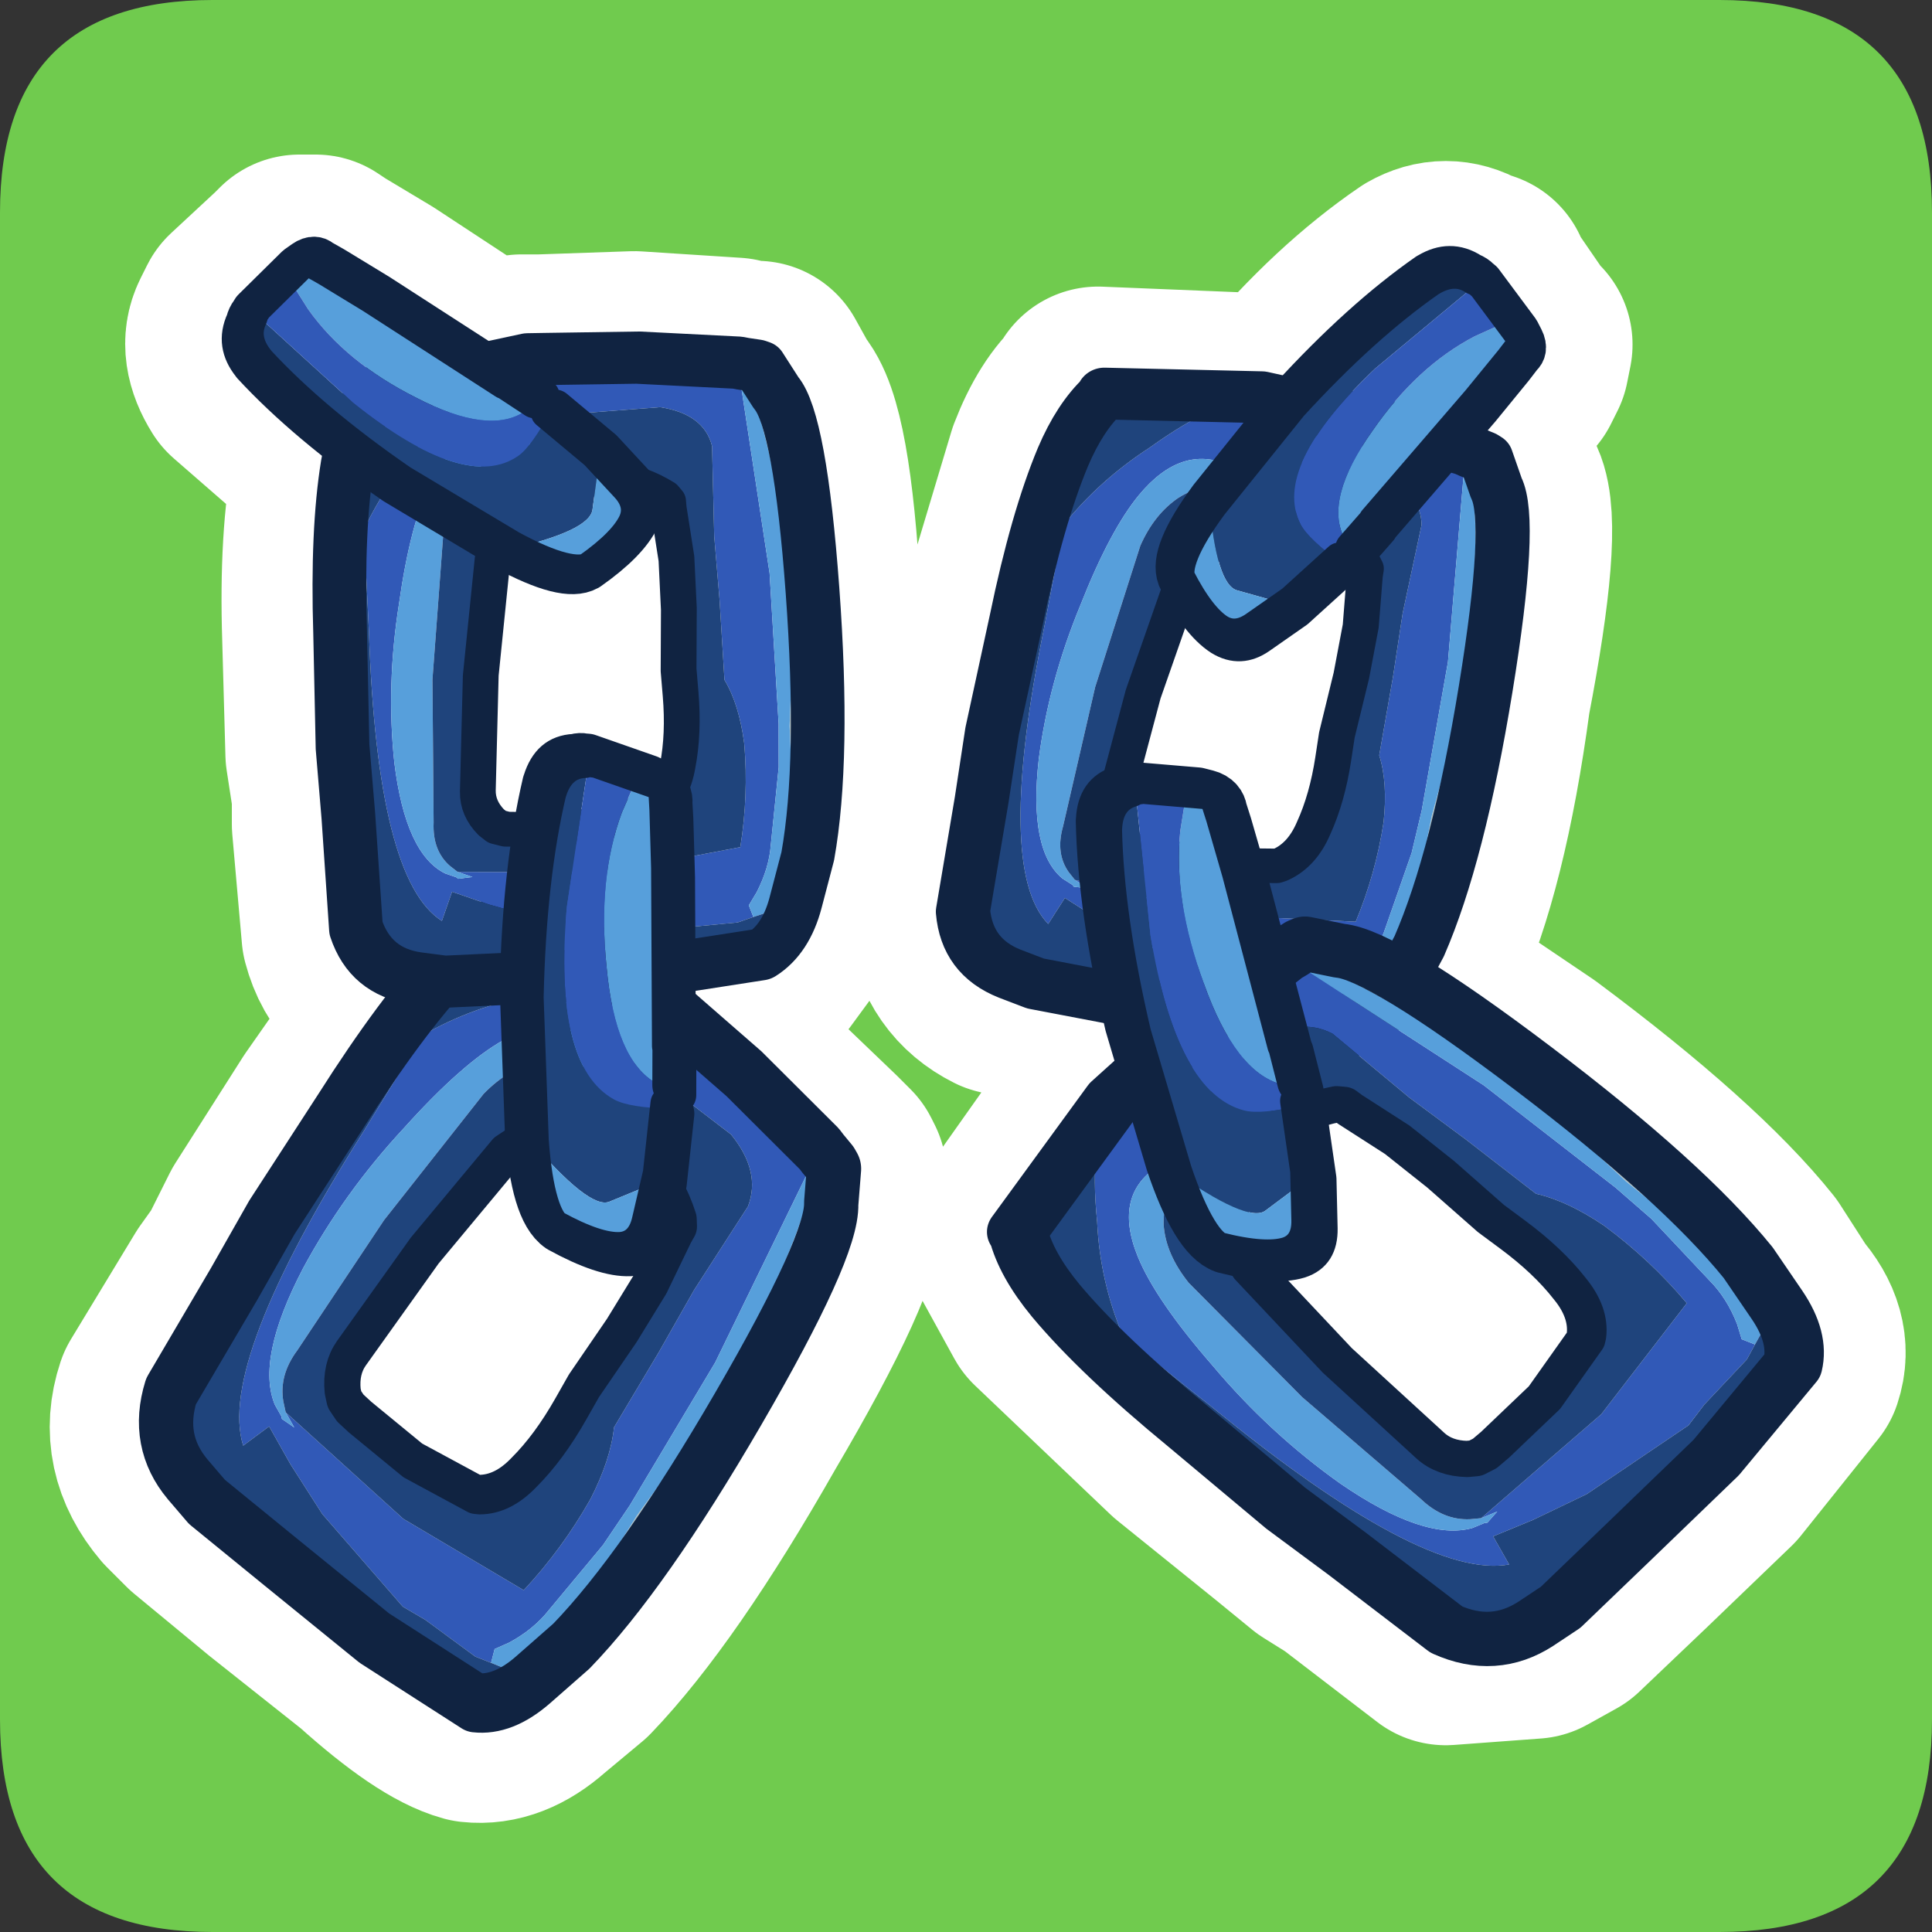 <?xml version="1.0" encoding="UTF-8" standalone="no"?>
<svg xmlns:ffdec="https://www.free-decompiler.com/flash" xmlns:xlink="http://www.w3.org/1999/xlink" ffdec:objectType="frame" height="30.0px" width="30.0px" xmlns="http://www.w3.org/2000/svg">
  <rect width="100%" height="100%" fill="#333333" stroke="none"/>
  <g transform="matrix(1.0, 0.0, 0.0, 1.0, 0.0, 0.0)">
    <use ffdec:characterId="1" height="30.0" transform="matrix(1.0, 0.0, 0.0, 1.0, 0.0, 0.0)" width="30.0" xlink:href="#shape0"/>
    <use ffdec:characterId="3" height="19.6" transform="matrix(-0.555, -0.062, -0.081, 0.532, 24.166, 6.274)" width="14.95" xlink:href="#sprite0"/>
    <use ffdec:characterId="5" height="18.25" transform="matrix(-0.207, -0.404, -0.345, 0.18, 25.064, 7.318)" width="9.65" xlink:href="#sprite1"/>
    <use ffdec:characterId="3" height="19.6" transform="matrix(-0.479, -0.33, -0.294, 0.518, 14.294, 17.769)" width="14.95" xlink:href="#sprite0"/>
    <use ffdec:characterId="3" height="19.6" transform="matrix(-0.386, 0.436, 0.479, 0.355, 20.061, 13.273)" width="14.95" xlink:href="#sprite0"/>
    <use ffdec:characterId="5" height="18.25" transform="matrix(-0.477, -0.122, -0.043, 0.415, 21.44, 12.631)" width="9.65" xlink:href="#sprite1"/>
    <use ffdec:characterId="3" height="19.6" transform="matrix(-0.554, 0.069, 0.045, 0.536, 12.654, 4.615)" width="14.95" xlink:href="#sprite0"/>
    <use ffdec:characterId="5" height="18.25" transform="matrix(-0.371, 0.261, 0.226, 0.317, 6.558, 2.367)" width="9.65" xlink:href="#sprite1"/>
    <use ffdec:characterId="5" height="18.25" transform="matrix(-0.431, -0.237, -0.145, 0.391, 12.733, 13.135)" width="9.65" xlink:href="#sprite1"/>
  </g>
  <defs>
    <g id="shape0" transform="matrix(1.0, 0.0, 0.0, 1.0, 0.0, 0.0)">
      <path d="M0.0 0.0 L30.0 0.0 30.0 30.0 0.0 30.0 0.0 0.0" fill="#33cc66" fill-opacity="0.0" fill-rule="evenodd" stroke="none"/>
      <path d="M0.0 3.3 Q0.0 0.0 3.3 0.0 L26.7 0.0 Q30.0 0.0 30.0 3.3 L30.0 26.7 Q30.0 30.0 26.7 30.0 L3.3 30.0 Q0.0 30.0 0.0 26.7 L0.0 3.3" fill="#70cb4e" fill-rule="evenodd" stroke="none"/>
      <path d="M11.75 5.8 L12.0 6.25 Q12.4 6.65 12.55 9.3 12.8 11.9 12.5 13.4 L12.35 14.15 11.8 14.9 10.4 15.25 10.4 15.8 11.5 16.8 12.7 17.95 12.75 18.0 12.9 18.15 12.95 18.25 12.9 18.75 Q12.95 19.4 11.45 21.95 10.0 24.5 8.85 25.7 L8.25 26.2 Q7.8 26.6 7.35 26.55 6.8 26.4 5.8 25.5 L4.35 24.35 3.2 23.4 2.9 23.1 Q2.35 22.45 2.6 21.7 L3.6 20.05 3.85 19.7 4.2 19.0 5.25 17.35 6.65 15.35 6.4 15.3 Q5.7 15.25 5.5 14.5 L5.35 12.8 5.35 12.35 5.25 11.7 5.2 9.9 Q5.15 8.35 5.35 7.35 L5.4 7.15 3.85 5.8 Q3.6 5.4 3.75 5.1 L3.85 4.9 4.55 4.25 4.65 4.15 4.9 4.15 5.05 4.25 5.8 4.7 7.55 5.85 8.1 5.7 8.4 5.7 9.85 5.65 11.4 5.75 11.5 5.8 11.65 5.8 11.75 5.8 M8.35 6.3 L8.05 6.15 7.85 6.0 7.65 5.9 7.55 5.85 M7.6 8.8 L7.45 10.6 7.35 12.4 7.55 12.85 7.65 12.95 7.8 13.0 8.0 13.0 8.3 13.05 8.45 12.3 8.45 12.25 Q8.55 11.8 8.95 11.8 L9.1 11.8 9.15 11.8 Q9.55 11.8 10.1 12.15 L10.2 12.2 10.4 12.35 10.5 12.0 10.55 10.9 10.5 10.55 10.55 9.6 10.45 8.8 10.35 8.05 10.35 7.9 10.25 7.85 9.8 7.65 Q10.05 7.9 9.9 8.2 L9.05 9.0 7.85 8.7 7.65 8.6 7.6 8.8 M9.8 7.65 L9.75 7.6 9.25 7.1 8.6 6.55 M5.4 7.15 L6.05 7.6 6.1 7.65 6.55 7.9 6.9 8.15 7.65 8.6 M8.3 13.05 L8.2 13.65 8.1 14.3 8.05 15.3 8.05 15.5 8.05 15.65 8.05 16.15 8.05 16.7 8.1 17.75 Q8.2 18.9 8.55 19.2 L9.65 19.55 10.05 19.15 10.25 18.45 10.25 18.35 10.4 17.3 M10.4 15.25 L10.4 14.6 10.4 13.65 10.4 12.75 10.4 12.45 10.4 12.35 M18.2 9.05 L18.3 9.2 Q18.55 9.75 18.85 9.9 19.1 10.15 19.45 9.9 L20.0 9.5 21.0 8.7 20.95 8.65 21.15 8.4 21.35 8.25 21.3 8.25 21.75 7.7 22.4 7.0 22.95 6.35 23.45 5.8 23.55 5.6 23.6 5.35 23.5 5.25 22.95 4.45 22.95 4.4 22.8 4.35 Q22.45 4.15 22.1 4.35 21.0 5.1 19.95 6.35 L19.05 7.35 18.9 7.6 18.7 7.85 Q18.05 8.75 18.2 9.05 M22.4 7.0 L22.7 7.1 22.75 7.1 22.95 7.2 23.0 7.25 23.2 7.65 Q23.45 8.2 22.95 10.8 22.6 13.4 21.95 14.8 L21.75 15.3 23.75 16.65 Q26.1 18.4 27.1 19.65 L27.55 20.35 Q27.95 20.8 27.8 21.25 L26.6 22.75 25.3 24.0 24.25 25.0 23.8 25.25 22.45 25.35 20.95 24.2 20.55 23.95 20.0 23.5 18.45 22.25 16.35 20.25 15.8 19.25 15.8 19.2 17.25 17.15 17.45 17.0 17.65 16.8 17.5 16.1 17.4 15.6 16.0 15.35 15.6 15.25 Q15.0 14.95 14.9 14.25 L15.2 12.5 15.25 12.15 15.35 11.45 15.7 9.7 16.45 7.2 Q16.7 6.55 17.05 6.25 L17.05 6.2 19.5 6.3 19.75 6.35 19.95 6.35 M18.3 9.2 L17.65 10.85 17.25 12.4 17.45 12.3 17.6 12.3 17.65 12.3 18.65 12.35 18.8 12.35 19.0 12.65 19.0 12.8 19.3 13.65 19.75 13.5 19.8 13.55 20.35 12.95 20.65 11.85 20.7 11.5 20.9 10.6 21.05 9.8 21.1 9.05 21.15 8.9 21.1 8.85 21.0 8.7 M17.25 12.4 L17.0 12.9 17.1 13.85 17.2 14.5 17.4 15.6 M20.2 17.0 L20.05 16.65 20.0 16.3 20.0 16.1 19.65 15.1 19.5 14.45 19.3 13.75 19.3 13.65 M19.65 15.1 L19.95 14.9 20.0 14.85 20.15 14.75 20.25 14.7 20.8 14.85 21.2 15.0 21.75 15.3 M23.45 19.25 L23.1 19.0 22.35 18.3 21.7 17.8 20.95 17.3 20.85 17.25 20.75 17.25 20.25 17.35 20.4 18.3 20.4 19.15 Q20.4 19.5 20.05 19.65 L19.35 19.65 19.45 19.75 20.75 21.2 22.2 22.55 22.75 22.75 22.9 22.7 23.0 22.65 23.15 22.5 23.95 21.75 24.6 20.85 24.6 20.8 24.35 20.1 23.45 19.25 M17.65 16.8 L18.05 18.05 18.1 18.15 18.15 18.25 18.2 18.35 Q18.5 19.4 18.95 19.55 L19.35 19.65 M20.7 16.15 L20.0 16.1 M10.45 16.9 L10.45 16.65 10.4 16.35 10.4 15.8 M8.1 17.75 L7.8 18.0 6.55 19.55 5.4 21.1 5.3 21.7 5.3 21.8 5.45 21.95 5.55 22.1 6.35 22.75 Q6.75 23.25 7.35 23.3 L7.45 23.25 Q7.75 23.25 8.05 22.95 L8.85 22.0 9.05 21.65 9.65 20.75 10.05 20.0 10.45 19.25 10.55 19.15 10.55 19.05 10.25 18.45 M8.05 15.3 L6.85 15.35 6.65 15.35" fill="none" stroke="#ffffff" stroke-linecap="round" stroke-linejoin="round" stroke-width="3.5"/>
    </g>
    <g id="sprite0" transform="matrix(1.0, 0.0, 0.0, 1.0, 0.2, -4.25)">
      <use ffdec:characterId="2" height="19.6" transform="matrix(1.0, 0.0, 0.0, 1.0, -0.2, 4.25)" width="14.95" xlink:href="#shape1"/>
    </g>
    <g id="shape1" transform="matrix(1.0, 0.0, 0.0, 1.0, 0.2, -4.25)">
      <path d="M8.05 7.4 L8.1 7.45 8.05 7.45 8.05 7.4" fill="#67787e" fill-rule="evenodd" stroke="none"/>
      <path d="M1.3 20.25 Q0.6 17.55 0.55 12.65 0.5 7.75 1.1 6.85 L1.5 6.05 1.6 6.0 1.95 5.9 2.1 5.85 Q1.1 8.2 1.2 13.9 L1.5 16.45 1.55 17.65 Q1.75 19.45 1.3 20.25" fill="#adbdc0" fill-rule="evenodd" stroke="none"/>
      <path d="M7.95 5.0 Q9.1 5.15 10.8 6.8 12.05 7.9 12.85 9.3 L12.95 12.25 Q13.3 19.4 11.6 20.8 L11.25 20.0 10.25 20.5 8.85 21.1 5.75 21.9 5.05 21.85 3.4 21.9 2.95 21.8 3.05 21.45 2.8 21.1 Q2.4 20.45 2.3 19.8 L1.9 17.6 1.8 16.35 1.7 12.0 2.1 5.85 4.85 5.35 7.5 5.05 7.95 5.0 M11.05 19.45 L10.95 19.5 10.65 19.65 11.05 19.65 11.1 19.6 11.4 19.45 Q12.45 18.75 12.55 16.1 12.6 13.85 12.05 11.55 11.55 9.3 10.9 8.2 9.95 6.6 8.55 7.05 L8.55 7.1 Q8.1 6.85 7.4 6.7 L4.35 6.85 Q3.15 7.2 3.0 8.15 L3.15 10.75 3.15 12.6 3.2 14.9 Q2.85 15.65 2.8 16.8 2.8 18.3 3.15 19.75 L6.9 20.0 11.05 19.45" fill="#3159b7" fill-rule="evenodd" stroke="none"/>
      <path d="M2.95 21.8 L1.75 21.55 1.3 20.25 Q1.75 19.45 1.55 17.65 L1.5 16.45 1.2 13.9 Q1.1 8.2 2.1 5.85 L1.7 12.0 1.8 16.35 1.9 17.6 2.3 19.8 Q2.4 20.45 2.8 21.1 L3.05 21.45 2.95 21.8 M8.55 7.1 L8.55 7.05 Q9.95 6.6 10.9 8.2 11.55 9.3 12.05 11.55 12.6 13.85 12.55 16.1 12.45 18.75 11.4 19.45 L11.1 19.6 11.05 19.65 10.65 19.65 10.95 19.5 11.05 19.45 11.25 19.25 Q11.7 18.75 11.6 17.95 L11.3 13.85 10.65 9.65 Q10.4 8.7 9.8 8.15 9.15 7.6 8.1 7.45 L8.05 7.4 8.55 7.1" fill="#579fdb" fill-rule="evenodd" stroke="none"/>
      <path d="M7.95 5.0 L12.3 5.4 12.3 5.45 Q12.85 6.15 13.15 7.35 13.6 9.2 13.75 12.15 L13.95 15.45 13.95 16.7 13.95 17.45 14.0 20.7 Q13.7 22.0 12.45 22.35 L11.7 22.55 9.2 22.75 6.0 23.0 2.8 22.9 Q2.1 22.55 1.75 21.55 L2.95 21.8 3.4 21.9 5.05 21.85 5.75 21.9 8.85 21.1 10.25 20.5 11.25 20.0 11.6 20.8 Q13.3 19.4 12.95 12.25 L12.85 9.3 Q12.05 7.9 10.8 6.8 9.1 5.15 7.95 5.0 M11.05 19.45 L6.9 20.0 3.15 19.75 Q2.8 18.3 2.8 16.8 2.85 15.65 3.2 14.9 L3.15 12.6 3.15 10.75 3.0 8.15 Q3.15 7.2 4.35 6.85 L7.4 6.7 Q8.1 6.85 8.55 7.1 L8.05 7.4 8.05 7.45 8.1 7.45 Q9.15 7.6 9.8 8.15 10.4 8.7 10.65 9.65 L11.3 13.85 11.6 17.95 Q11.7 18.75 11.25 19.25 L11.05 19.45 M4.35 9.6 L4.35 9.8 4.25 11.25 4.3 12.7 4.45 14.45 4.45 15.15 Q4.45 16.3 4.7 17.2 4.9 18.0 5.45 18.35 L5.55 18.4 7.45 18.6 9.25 18.45 9.6 18.4 9.85 18.3 10.0 18.15 Q10.35 17.7 10.3 17.2 L9.95 13.9 9.35 10.6 8.75 9.4 Q8.3 9.0 7.55 8.85 L7.3 8.75 Q5.75 8.4 4.45 9.45 L4.35 9.6" fill="#1f447c" fill-rule="evenodd" stroke="none"/>
      <path d="M1.75 21.55 Q2.1 22.55 2.8 22.9 L6.0 23.0 9.2 22.75 11.7 22.55 12.45 22.35 Q13.7 22.0 14.0 20.7 L13.95 17.45 13.95 16.7 13.95 15.45 13.75 12.15 Q13.6 9.2 13.15 7.35 12.85 6.15 12.3 5.45 L12.3 5.4 7.95 5.0 7.5 5.05 4.85 5.35 2.1 5.85 1.95 5.9 1.6 6.0 1.5 6.05 1.1 6.85 Q0.5 7.75 0.55 12.65 0.6 17.55 1.3 20.25 L1.75 21.55" fill="none" stroke="#102341" stroke-linecap="round" stroke-linejoin="round" stroke-width="1.5"/>
      <path d="M4.35 9.6 L4.45 9.45 Q5.75 8.4 7.3 8.75 L7.55 8.85 Q8.3 9.0 8.75 9.4 L9.35 10.6 9.95 13.9 10.3 17.2 Q10.35 17.7 10.0 18.15 L9.85 18.3 9.6 18.4 9.25 18.45 7.45 18.6 5.55 18.4 5.45 18.35 Q4.9 18.0 4.7 17.2 4.45 16.3 4.45 15.15 L4.45 14.45 4.3 12.7 4.25 11.25 4.35 9.8 4.35 9.6 Z" fill="none" stroke="#102341" stroke-linecap="round" stroke-linejoin="round" stroke-width="1.0"/>
    </g>
    <g id="sprite1" transform="matrix(1.0, 0.0, 0.0, 1.0, 0.75, 0.75)">
      <use ffdec:characterId="4" height="18.25" transform="matrix(1.0, 0.0, 0.0, 1.0, -0.75, -0.75)" width="9.65" xlink:href="#shape2"/>
    </g>
    <g id="shape2" transform="matrix(1.0, 0.0, 0.0, 1.0, 0.75, 0.75)">
      <path d="M7.15 0.45 Q7.3 0.5 7.45 0.65 8.2 1.15 8.15 2.25 L8.15 2.3 Q7.8 5.5 6.55 9.5 L4.8 14.15 Q2.1 15.45 1.6 14.8 L0.2 13.05 0.75 10.6 Q2.05 11.35 2.6 11.35 4.8 11.35 6.15 5.85 L7.15 0.45" fill="#1f447c" fill-rule="evenodd" stroke="none"/>
      <path d="M4.8 14.15 Q3.75 16.65 2.9 16.75 1.3 16.75 0.55 16.25 -0.1 15.8 0.0 14.85 L0.2 13.05 1.6 14.8 Q2.1 15.45 4.8 14.15 M0.9 9.95 L1.15 9.2 1.35 8.6 1.35 8.65 3.35 2.8 4.05 0.9 4.25 0.4 Q4.35 0.0 4.7 0.0 L5.0 0.0 5.5 0.7 5.55 1.75 Q5.55 4.35 4.3 7.1 3.0 10.05 1.5 10.05 L0.9 9.95" fill="#579fdb" fill-rule="evenodd" stroke="none"/>
      <path d="M0.75 10.6 L0.75 10.45 0.9 9.95 1.5 10.05 Q3.0 10.05 4.3 7.1 5.55 4.35 5.55 1.75 L5.5 0.7 5.0 0.0 7.05 0.4 7.15 0.45 6.15 5.85 Q4.8 11.35 2.6 11.35 2.05 11.35 0.75 10.6" fill="#3159b7" fill-rule="evenodd" stroke="none"/>
      <path d="M7.15 0.45 Q7.3 0.5 7.45 0.65 8.2 1.15 8.15 2.25 L8.15 2.3 Q7.8 5.5 6.55 9.5 L4.8 14.15 Q3.75 16.65 2.9 16.75 1.3 16.75 0.55 16.25 -0.1 15.8 0.0 14.85 L0.2 13.05 0.75 10.6 M0.9 9.95 L1.15 9.2 1.35 8.6 1.35 8.65 3.35 2.8 4.05 0.9 4.25 0.4 Q4.35 0.0 4.7 0.0 L5.0 0.0 7.05 0.4 7.15 0.45" fill="none" stroke="#102341" stroke-linecap="round" stroke-linejoin="round" stroke-width="1.5"/>
    </g>
  </defs>
</svg>
